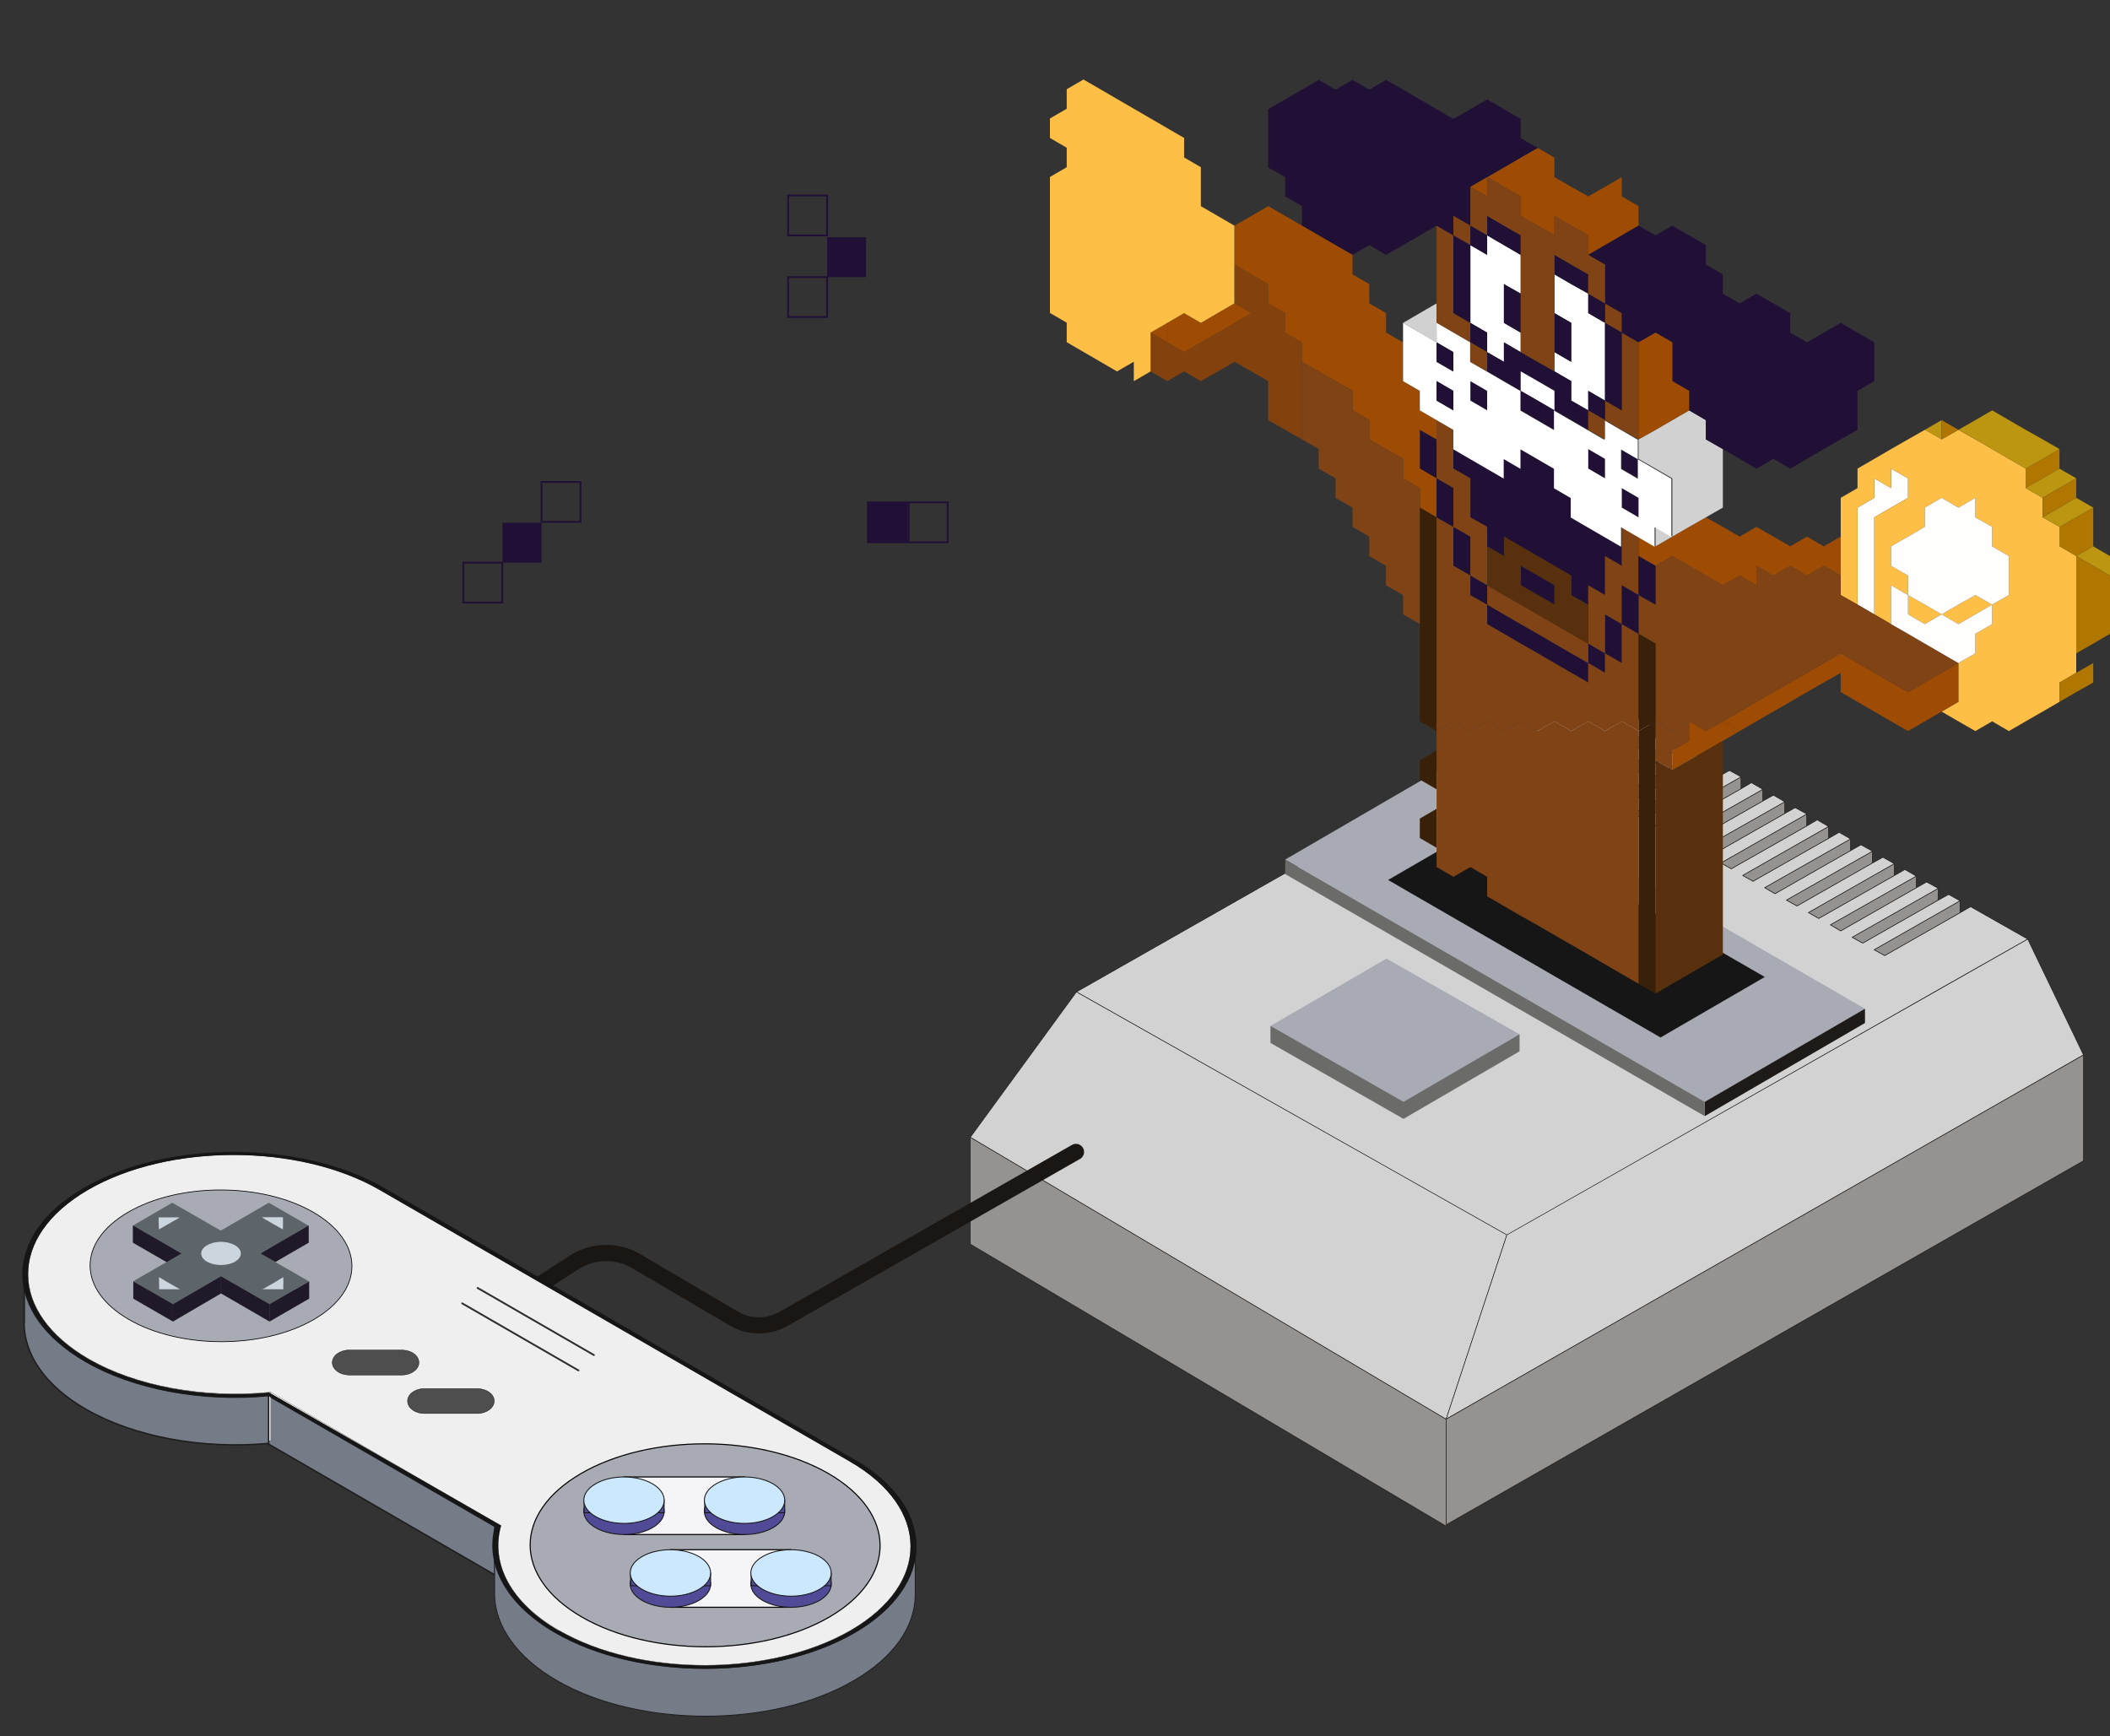<?xml version="1.0" encoding="UTF-8"?>
<svg id="_레이어_1" xmlns="http://www.w3.org/2000/svg" version="1.1" viewBox="0 0 1174.06 966.19">
  <rect x="0" y="0" width="1174.06" height="966.19" fill="#333333" stroke="none"/>
  <!-- Generator: Adobe Illustrator 29.0.1, SVG Export Plug-In . SVG Version: 2.1.0 Build 192)  -->
  <defs>
    <style>
      .st0 {
        fill: #949391;
      }

      .st0, .st1, .st2 {
        stroke-width: .3px;
      }

      .st0, .st1, .st2, .st3 {
        stroke: #1a1613;
        stroke-linejoin: round;
      }

      .st4 {
        fill: #392109;
      }

      .st5 {
        fill: #cce8fe;
      }

      .st5, .st6, .st7, .st8, .st9, .st10, .st11, .st12, .st13, .st14, .st15 {
        stroke-miterlimit: 10;
      }

      .st5, .st6, .st9 {
        stroke-width: .5px;
      }

      .st5, .st9 {
        stroke: #141414;
      }

      .st16 {
        fill: #5d646a;
      }

      .st17 {
        fill: #af7700;
      }

      .st6, .st8 {
        fill: #757b87;
        stroke: #1e1e1e;
      }

      .st18 {
        fill: #9e4c03;
      }

      .st19, .st11, .st13 {
        fill: #a8abb3;
      }

      .st20 {
        fill: #bc9611;
      }

      .st21 {
        fill: #fff;
      }

      .st7 {
        fill: #4e4e4e;
        stroke-width: .2px;
      }

      .st7, .st11, .st13, .st14 {
        stroke: #000;
      }

      .st8 {
        stroke-width: .8px;
      }

      .st22 {
        fill: #83410d;
      }

      .st23 {
        fill: #fdbf46;
      }

      .st24, .st10, .st2, .st3, .st15 {
        fill: none;
      }

      .st25 {
        fill: #804316;
      }

      .st26 {
        fill: #cad5dd;
      }

      .st9 {
        fill: #514a97;
      }

      .st27 {
        fill: #58300d;
      }

      .st28 {
        isolation: isolate;
      }

      .st10, .st12 {
        stroke: #201035;
      }

      .st29 {
        fill: #201929;
      }

      .st11 {
        stroke-width: .4px;
      }

      .st30 {
        fill: #efefef;
      }

      .st31 {
        fill: #fffefd;
      }

      .st12, .st32 {
        fill: #201035;
      }

      .st33 {
        fill: #6b6b69;
      }

      .st13, .st14 {
        stroke-width: .6px;
      }

      .st1 {
        fill: #d2d2d2;
      }

      .st3 {
        stroke-width: 9px;
      }

      .st3, .st15 {
        stroke-linecap: round;
      }

      .st14 {
        fill: #f5f5f7;
      }

      .st34 {
        fill: #1e1a17;
      }

      .st15 {
        stroke: #2d2d2d;
      }

      .st35 {
        fill: #d1d1d1;
      }

      .st36 {
        fill: #161616;
      }
    </style>
  </defs>
  <g>
    <polygon class="st0" points="877.93 435.31 920.44 411.1 920.44 405.04 872.64 432.28 877.93 435.31"/>
    <polygon class="st0" points="884.24 438.84 890.17 442.12 932.17 418.29 932.17 411.6 884.24 438.84"/>
    <polygon class="st0" points="896.47 445.78 902.28 449.06 944.27 425.22 944.27 418.54 896.47 445.78"/>
    <polygon class="st0" points="908.71 452.72 914.51 456 956.51 432.03 956.51 425.47 908.71 452.72"/>
    <polygon class="st0" points="920.94 459.53 926.74 462.81 968.74 438.97 968.74 432.28 920.94 459.53"/>
    <polygon class="st0" points="933.05 466.46 938.85 469.74 980.85 445.78 980.85 439.22 933.05 466.46"/>
    <polygon class="st0" points="945.28 473.27 951.08 476.68 993.08 452.72 993.08 446.16 945.28 473.27"/>
    <polygon class="st0" points="957.52 480.21 963.32 483.49 1005.32 459.65 1005.32 452.97 957.52 480.21"/>
    <polygon class="st0" points="969.62 487.15 975.43 490.43 1017.42 466.59 1017.42 459.9 969.62 487.15"/>
    <polygon class="st0" points="981.86 493.96 987.66 497.36 1029.66 473.4 1029.66 466.84 981.86 493.96"/>
    <polygon class="st0" points="993.96 500.89 999.89 504.17 1041.76 480.34 1041.89 473.65 993.96 500.89"/>
    <polygon class="st0" points="1006.2 507.83 1012 511.11 1054 487.27 1054 480.59 1006.2 507.83"/>
    <polygon class="st0" points="1018.43 514.64 1024.23 518.05 1066.23 494.08 1066.23 487.53 1018.43 514.64"/>
    <polygon class="st0" points="1030.54 521.58 1036.47 524.86 1078.34 501.02 1078.47 494.34 1030.54 521.58"/>
    <polygon class="st0" points="1042.77 528.51 1048.7 531.79 1090.57 507.96 1090.57 501.27 1042.77 528.51"/>
    <polygon class="st0" points="1080.36 549.7 982.11 605.7 838.58 687.43 598.96 551.97 598.7 644.42 838.21 779.87 981.86 698.15 1080.1 642.27 1128.03 615.03 1128.28 522.59 1080.36 549.7"/>
    <polygon class="st1" points="982.11 605.7 1080.36 549.7 1128.28 522.59 1096.5 504.55 1090.57 507.96 1048.7 531.79 1042.77 528.51 1090.57 501.27 1084.27 497.74 1078.34 501.02 1036.47 524.86 1030.54 521.58 1078.47 494.34 1072.03 490.8 1066.23 494.08 1024.23 518.05 1018.43 514.64 1066.23 487.53 1059.93 483.87 1054 487.27 1012 511.11 1006.2 507.83 1054 480.59 1047.69 477.06 1041.76 480.34 999.89 504.17 993.96 500.89 1041.89 473.65 1035.46 470.12 1029.66 473.4 987.66 497.36 981.86 493.96 1029.66 466.84 1023.35 463.18 1017.42 466.59 975.43 490.43 969.62 487.15 1017.42 459.9 1011.12 456.25 1005.32 459.65 963.32 483.49 957.52 480.21 1005.32 452.97 998.88 449.44 993.08 452.72 951.08 476.68 945.28 473.27 993.08 446.16 986.78 442.5 980.85 445.78 938.85 469.74 933.05 466.46 980.85 439.22 974.54 435.56 968.74 438.97 926.74 462.81 920.94 459.53 968.74 432.28 962.31 428.75 956.51 432.03 914.51 456 908.71 452.72 956.51 425.47 950.2 421.82 944.27 425.22 902.28 449.06 896.47 445.78 944.27 418.54 937.97 415.01 932.17 418.29 890.17 442.12 884.24 438.84 932.17 411.6 925.73 408.07 920.44 411.1 877.93 435.31 872.64 432.28 920.44 405.04 888.65 387.13 840.85 414.25 742.61 470.25 598.96 551.97 838.58 687.43 982.11 605.7"/>
  </g>
  <polygon class="st19" points="1037.73 561.31 948.56 613.14 715.11 478.32 804.28 426.48 1037.73 561.31"/>
  <polygon class="st34" points="948.56 621.09 948.56 613.14 1037.73 561.31 1037.73 569.25 948.56 621.09"/>
  <polygon class="st33" points="715.11 486.39 715.11 478.32 948.56 613.14 948.56 621.09 715.11 486.39"/>
  <polygon class="st36" points="981.98 543.65 923.97 577.32 772.37 489.67 830.26 456.12 981.98 543.65"/>
  <g>
    <polygon class="st24" points="608.67 124.3 615.48 115.98 615.48 115.98 608.67 124.3"/>
    <polygon class="st24" points="790.03 174.24 799.36 168.82 799.36 168.82 799.36 158.1 799.36 147.25 799.36 136.41 799.36 136.41 799.36 125.56 790.03 130.98 780.7 136.41 780.7 136.41 771.24 141.83 761.9 136.41 752.57 141.83 752.57 152.68 752.57 152.68 761.9 158.1 761.9 168.82 761.9 168.82 771.24 174.24 771.24 185.09 771.24 185.09 780.7 190.51 780.7 179.67 790.03 174.24"/>
    <rect class="st24" x="649.53" y="179.67" height="10.85"/>
    <polygon class="st24" points="600.09 108.66 605.26 99.2 605.26 99.2 600.09 108.66"/>
    <polygon class="st24" points="628.22 157.34 633.26 147.88 633.26 147.88 628.22 157.34"/>
    <polygon class="st32" points="818.15 298.6 818.15 298.6 808.69 293.17 808.69 304.02 808.69 314.87 818.15 320.29 818.15 309.44 818.15 298.6"/>
    <polygon class="st32" points="893.07 266.18 893.07 266.18 893.07 255.34 883.74 249.91 883.74 249.91 883.74 260.76 893.07 266.18"/>
    <polygon class="st17" points="1127.15 260.76 1127.15 271.61 1136.61 266.18 1136.61 266.18 1145.94 260.76 1145.94 249.91 1136.61 255.34 1127.15 260.76"/>
    <polygon class="st32" points="902.4 260.76 911.73 266.18 911.73 255.34 902.4 249.91 902.4 260.76"/>
    <polygon class="st17" points="1145.94 293.17 1145.94 304.02 1155.27 309.44 1164.73 304.02 1164.73 293.17 1164.73 282.45 1155.27 287.88 1145.94 293.17"/>
    <polygon class="st21" points="827.49 195.94 836.82 201.36 836.82 190.51 846.15 195.94 846.15 185.09 836.82 179.67 836.82 168.82 836.82 168.82 836.82 158.1 846.15 163.4 846.15 152.68 846.15 141.83 836.82 136.41 836.82 136.41 836.82 136.41 827.49 130.98 827.49 141.83 818.15 136.41 818.15 136.41 818.15 147.25 818.15 158.1 818.15 168.82 818.15 168.82 818.15 179.67 827.49 185.09 827.49 195.94"/>
    <polygon class="st35" points="790.03 174.24 780.7 179.67 790.03 185.09 799.36 190.51 799.36 179.67 799.36 168.82 790.03 174.24"/>
    <polygon class="st32" points="883.74 293.17 874.28 287.88 874.28 277.03 864.94 271.61 864.94 260.76 855.61 255.34 846.15 249.91 846.15 260.76 836.82 255.34 836.82 266.18 827.49 260.76 818.15 255.34 808.69 249.91 808.69 260.76 818.15 266.18 818.15 266.18 818.15 277.03 818.15 287.88 827.49 293.17 827.49 304.02 836.82 309.44 836.82 298.6 836.82 298.6 846.15 304.02 855.61 309.44 864.94 314.87 864.94 314.87 874.28 320.29 874.28 331.14 883.74 336.43 883.74 325.71 893.07 331.14 893.07 320.29 893.07 309.44 902.4 314.87 902.4 304.02 893.07 298.6 883.74 293.17"/>
    <polygon class="st25" points="799.36 136.41 799.36 147.25 799.36 158.1 799.36 168.82 799.36 168.82 799.36 179.67 808.69 185.09 818.15 190.51 818.15 179.67 808.69 174.24 808.69 163.4 808.69 152.68 808.69 141.83 808.69 130.98 799.36 125.56 799.36 136.41 799.36 136.41"/>
    <polygon class="st18" points="836.82 93.15 827.49 98.57 836.82 103.99 836.82 103.99 846.15 109.29 846.15 120.14 855.61 125.56 864.94 130.98 864.94 120.14 864.94 120.14 874.28 125.56 883.74 130.98 883.74 141.83 893.07 136.41 893.07 136.41 902.4 130.98 911.73 125.56 911.73 114.71 902.4 109.29 902.4 98.57 893.07 103.99 883.74 109.29 874.28 103.99 864.94 98.57 864.94 87.72 855.61 82.3 846.15 87.72 836.82 93.15"/>
    <polygon class="st32" points="893.07 352.7 893.07 363.55 902.4 368.97 902.4 358.13 902.4 347.28 893.07 341.86 893.07 352.7"/>
    <polygon class="st22" points="724.45 233.77 724.45 222.92 724.45 212.08 724.45 201.36 724.45 201.36 724.45 190.51 715.11 185.09 715.11 174.24 705.65 168.82 705.65 168.82 705.65 168.82 705.65 158.1 696.32 152.68 686.99 147.25 686.99 158.1 686.99 168.82 686.99 168.82 686.99 168.82 696.32 174.24 686.99 179.67 677.66 185.09 668.2 190.51 658.86 195.94 658.86 195.94 649.53 190.51 649.53 190.51 640.2 185.09 640.2 195.94 640.2 206.66 649.53 212.08 658.86 206.66 658.86 206.66 668.2 212.08 677.66 206.66 686.99 201.36 686.99 201.36 696.32 206.66 705.65 212.08 705.65 222.92 705.65 233.77 705.65 233.77 705.65 233.77 715.11 239.19 724.45 244.49 724.45 233.77 724.45 233.77"/>
    <polygon class="st31" points="1042.9 331.14 1042.9 320.29 1042.9 309.44 1042.9 298.6 1042.9 298.6 1042.9 287.88 1052.23 282.45 1061.69 277.03 1061.69 266.18 1061.69 266.18 1052.23 260.76 1052.23 271.61 1042.9 266.18 1042.9 266.18 1042.9 277.03 1033.57 282.45 1033.57 293.17 1033.57 304.02 1033.57 314.87 1033.57 325.71 1033.57 336.43 1042.9 341.86 1042.9 331.14"/>
    <polygon class="st32" points="836.82 168.82 836.82 168.82 836.82 179.67 846.15 185.09 846.15 174.24 846.15 163.4 836.82 158.1 836.82 168.82"/>
    <polygon class="st32" points="883.74 368.97 893.07 374.4 893.07 363.55 883.74 358.13 883.74 368.97"/>
    <polygon class="st18" points="930.53 298.6 930.53 298.6 921.19 304.02 911.73 298.6 911.73 298.6 911.73 309.44 921.19 314.87 930.53 309.44 939.86 314.87 949.19 320.29 958.65 325.71 967.98 320.29 977.32 325.71 977.32 314.87 977.32 314.87 986.78 320.29 996.11 314.87 996.11 314.87 1005.44 320.29 1014.77 314.87 1014.77 314.87 1024.23 320.29 1024.23 309.44 1024.23 298.6 1014.77 304.02 1005.44 298.6 996.11 304.02 986.78 298.6 977.32 293.17 967.98 298.6 958.65 293.17 949.19 287.88 939.86 293.17 930.53 298.6"/>
    <polygon class="st20" points="1080.36 233.77 1071.02 239.19 1080.36 244.49 1080.36 233.77"/>
    <polygon class="st23" points="1155.27 341.86 1155.27 331.14 1155.27 320.29 1155.27 309.44 1145.94 304.02 1145.94 293.17 1136.61 287.88 1136.61 277.03 1127.15 271.61 1127.15 260.76 1117.81 255.34 1108.48 249.91 1108.48 249.91 1099.15 244.49 1089.69 239.19 1080.36 244.49 1071.02 239.19 1061.69 244.49 1052.23 249.91 1042.9 255.34 1033.57 260.76 1033.57 271.61 1024.23 277.03 1024.23 287.88 1024.23 298.6 1024.23 298.6 1024.23 309.44 1024.23 320.29 1024.23 331.14 1033.57 336.43 1033.57 325.71 1033.57 314.87 1033.57 304.02 1033.57 293.17 1033.57 282.45 1042.9 277.03 1042.9 266.18 1042.9 266.18 1052.23 271.61 1052.23 260.76 1061.69 266.18 1061.69 266.18 1061.69 277.03 1052.23 282.45 1042.9 287.88 1042.9 298.6 1042.9 298.6 1042.9 309.44 1042.9 320.29 1042.9 331.14 1042.9 341.86 1052.23 347.28 1052.23 336.43 1052.23 325.71 1061.69 331.14 1061.69 320.29 1052.23 314.87 1052.23 304.02 1061.69 298.6 1061.69 298.6 1071.02 293.17 1071.02 282.45 1080.36 277.03 1089.69 282.45 1089.82 282.45 1099.15 277.03 1099.15 287.88 1108.48 293.17 1108.48 304.02 1117.81 309.44 1117.81 320.29 1117.81 331.14 1108.48 336.43 1108.48 347.28 1099.15 352.7 1099.15 363.55 1089.69 368.97 1089.69 379.82 1089.69 390.54 1080.36 395.96 1089.69 401.39 1099.15 406.81 1108.48 401.39 1117.81 406.81 1127.15 401.39 1136.61 395.96 1145.94 390.54 1145.94 379.82 1155.27 374.4 1155.27 363.55 1155.27 352.7 1155.27 341.86"/>
    <polygon class="st32" points="743.11 136.41 752.57 141.83 761.9 136.41 771.24 141.83 780.7 136.41 780.7 136.41 790.03 130.98 799.36 125.56 808.69 130.98 808.69 120.14 818.15 125.56 818.15 114.71 818.15 103.99 818.15 103.99 827.49 98.57 836.82 93.15 846.15 87.72 855.61 82.3 846.15 76.88 846.15 66.16 836.82 60.73 827.49 55.31 818.15 60.73 808.69 66.16 799.36 60.73 790.03 55.31 780.7 49.89 771.24 44.46 761.9 49.89 752.57 44.46 743.11 49.89 733.78 44.46 724.45 49.89 715.11 55.31 705.65 60.73 705.65 82.3 705.65 93.15 715.11 98.57 715.11 109.29 724.45 114.71 724.45 125.56 733.78 130.98 743.11 136.41"/>
    <polygon class="st18" points="1089.69 379.82 1089.69 368.97 1080.36 374.4 1071.02 379.82 1061.69 385.12 1052.23 379.82 1042.9 374.4 1033.57 368.97 1024.23 363.55 1014.77 368.97 1005.44 374.4 996.11 379.82 996.11 379.82 986.78 385.12 977.32 390.54 967.98 395.96 958.65 401.39 967.98 406.81 977.32 401.39 996.11 390.54 1005.44 385.12 1024.23 374.4 1024.23 385.12 1033.57 390.54 1052.23 401.39 1061.69 406.81 1071.02 401.39 1080.36 395.96 1089.69 390.54 1089.69 379.82"/>
    <polygon class="st32" points="799.36 244.49 790.03 239.19 790.03 249.91 790.03 260.76 799.36 266.18 799.36 255.34 799.36 244.49"/>
    <polygon class="st25" points="977.32 390.54 986.78 385.12 996.11 379.82 996.11 379.82 1005.44 374.4 1014.77 368.97 1024.23 363.55 1033.57 368.97 1042.9 374.4 1052.23 379.82 1061.69 385.12 1071.02 379.82 1080.36 374.4 1089.69 368.97 1080.36 363.55 1071.02 358.13 1061.69 352.7 1052.23 347.28 1042.9 341.86 1033.57 336.43 1024.23 331.14 1024.23 320.29 1014.77 314.87 1014.77 314.87 1005.44 320.29 996.11 314.87 996.11 314.87 986.78 320.29 977.32 314.87 977.32 314.87 977.32 325.71 967.98 320.29 958.65 325.71 949.19 320.29 939.86 314.87 930.53 309.44 921.19 314.87 921.19 325.71 921.19 336.43 911.73 331.14 911.73 331.14 911.73 341.86 911.73 352.7 921.19 358.13 921.19 368.97 921.19 379.82 921.19 390.54 921.19 401.39 930.53 406.81 939.86 401.39 949.19 406.81 958.65 401.39 967.98 395.96 977.32 390.54"/>
    <polygon class="st32" points="846.15 314.87 846.15 325.71 855.61 331.14 864.94 336.43 864.94 325.71 855.61 320.29 846.15 314.87"/>
    <polygon class="st25" points="827.49 314.87 827.49 304.02 827.49 293.17 818.15 287.88 818.15 277.03 818.15 266.18 818.15 266.18 808.69 260.76 808.69 249.91 808.69 239.19 799.36 233.77 799.36 233.77 799.36 244.49 799.36 255.34 799.36 266.18 799.36 266.18 799.36 266.18 808.69 271.61 808.69 282.45 808.69 293.17 818.15 298.6 818.15 298.6 818.15 309.44 818.15 320.29 827.49 325.71 827.49 314.87"/>
    <polygon class="st17" points="1145.94 390.54 1155.27 385.12 1164.73 379.82 1164.73 368.97 1155.27 374.4 1145.94 379.82 1145.94 390.54"/>
    <polygon class="st32" points="864.94 358.13 855.61 352.7 846.15 347.28 836.82 341.86 827.49 336.43 827.49 347.28 836.82 352.7 846.15 358.13 855.61 363.55 864.94 368.97 874.28 374.4 883.74 379.82 883.74 368.97 874.28 363.55 864.94 358.13"/>
    <polygon class="st20" points="1136.61 266.18 1127.15 271.61 1136.61 277.03 1145.94 271.61 1155.27 266.18 1155.27 266.18 1145.94 260.76 1136.61 266.18 1136.61 266.18"/>
    <polygon class="st20" points="1136.61 287.88 1145.94 293.17 1155.27 287.88 1164.73 282.45 1155.27 277.03 1145.94 282.45 1136.61 287.88"/>
    <polygon class="st32" points="911.73 287.88 911.73 277.03 902.4 271.61 902.4 282.45 911.73 287.88"/>
    <polygon class="st23" points="1089.69 336.43 1080.36 341.86 1089.69 347.28 1089.82 347.28 1099.15 341.86 1108.48 336.43 1099.15 331.14 1089.69 336.43"/>
    <polygon class="st25" points="874.28 352.7 864.94 347.28 864.94 347.28 855.61 341.86 846.15 336.43 836.82 331.14 836.82 331.14 827.49 325.71 827.49 336.43 836.82 341.86 846.15 347.28 855.61 352.7 864.94 358.13 874.28 363.55 883.74 368.97 883.74 358.13 874.28 352.7"/>
    <polygon class="st25" points="902.4 185.09 902.4 174.24 893.07 168.82 893.07 179.67 902.4 185.09"/>
    <polygon class="st32" points="836.82 136.41 836.82 136.41 846.15 141.83 846.15 130.98 836.82 125.56 827.49 120.14 827.49 130.98 836.82 136.41 836.82 136.41"/>
    <polygon class="st21" points="874.28 222.92 883.74 228.35 883.74 217.5 883.74 217.5 893.07 222.92 893.07 212.08 893.07 201.36 893.07 201.36 893.07 190.51 893.07 179.67 883.74 174.24 883.74 163.4 874.28 158.1 864.94 152.68 864.94 152.68 864.94 163.4 864.94 174.24 874.28 179.67 874.28 190.51 874.28 201.36 874.28 201.36 864.94 195.94 864.94 206.66 874.28 212.08 874.28 222.92"/>
    <polygon class="st20" points="1164.73 304.02 1155.27 309.44 1164.73 314.87 1174.06 320.29 1174.06 309.44 1164.73 304.02"/>
    <polygon class="st32" points="874.28 201.36 874.28 190.51 874.28 179.67 864.94 174.24 864.94 185.09 864.94 195.94 874.28 201.36 874.28 201.36"/>
    <polygon class="st32" points="874.28 222.92 874.28 212.08 864.94 206.66 855.61 201.36 846.15 195.94 836.82 190.51 836.82 201.36 827.49 195.94 827.49 206.66 836.82 212.08 846.15 217.5 846.15 206.66 855.61 212.08 864.94 217.5 864.94 228.35 874.28 233.77 883.74 239.19 883.74 228.35 874.28 222.92"/>
    <polygon class="st32" points="874.28 158.1 883.74 163.4 883.74 152.68 874.28 147.25 864.94 141.83 864.94 152.68 864.94 152.68 874.28 158.1"/>
    <polygon class="st25" points="911.73 309.44 911.73 298.6 911.73 298.6 902.4 293.17 902.4 304.02 902.4 314.87 893.07 309.44 893.07 320.29 893.07 331.14 883.74 325.71 883.74 336.43 883.74 347.28 883.74 358.13 893.07 363.55 893.07 352.7 893.07 341.86 902.4 347.28 902.4 336.43 902.4 325.71 911.73 331.14 911.73 320.29 911.73 309.44"/>
    <polygon class="st32" points="827.49 185.09 818.15 179.67 818.15 190.51 827.49 195.94 827.49 185.09"/>
    <polygon class="st18" points="686.99 136.41 686.99 147.25 696.32 152.68 705.65 158.1 705.65 168.82 705.65 168.82 705.65 168.82 715.11 174.24 715.11 185.09 724.45 190.51 724.45 201.36 724.45 201.36 724.45 201.36 733.78 206.66 743.11 212.08 752.57 217.5 752.57 228.35 761.9 233.77 761.9 244.49 771.24 249.91 771.24 249.91 780.7 255.34 780.7 266.18 780.7 266.18 790.03 271.61 790.03 282.45 799.36 287.88 799.36 277.03 799.36 266.18 799.36 266.18 790.03 260.76 790.03 249.91 790.03 239.19 799.36 244.49 799.36 233.77 799.36 233.77 790.03 228.35 790.03 217.5 780.7 212.08 780.7 201.36 780.7 201.36 780.7 190.51 771.24 185.09 771.24 185.09 771.24 174.24 761.9 168.82 761.9 168.82 761.9 158.1 752.57 152.68 752.57 152.68 752.57 141.83 743.11 136.41 733.78 130.98 724.45 125.56 715.11 120.14 705.65 114.71 696.32 120.14 686.99 125.56 686.99 136.41 686.99 136.41"/>
    <polygon class="st4" points="799.36 385.12 799.36 374.4 799.36 363.55 799.36 352.7 799.36 341.86 799.36 331.14 799.36 320.29 799.36 309.44 799.36 298.6 799.36 298.6 799.36 287.88 790.03 282.45 790.03 293.17 790.03 304.02 790.03 314.87 790.03 325.71 790.03 336.43 790.03 347.28 790.03 358.13 790.03 368.97 790.03 390.54 790.03 401.39 799.36 406.81 799.36 395.96 799.36 385.12"/>
    <polygon class="st17" points="1136.61 277.03 1136.61 287.88 1145.94 282.45 1155.27 277.03 1155.27 266.18 1145.94 271.61 1136.61 277.03"/>
    <polygon class="st21" points="855.61 212.08 846.15 206.66 846.15 217.5 855.61 222.92 864.94 228.35 864.94 217.5 855.61 212.08"/>
    <polygon class="st25" points="902.4 206.66 902.4 217.5 902.4 228.35 893.07 222.92 893.07 233.77 893.07 233.77 902.4 239.19 911.73 244.49 911.73 233.77 911.73 233.77 911.73 222.92 911.73 212.08 911.73 201.36 911.73 201.36 911.73 190.51 902.4 185.09 902.4 195.94 902.4 206.66"/>
    <polygon class="st20" points="1108.48 249.91 1108.48 249.91 1117.81 255.34 1127.15 260.76 1136.61 255.34 1145.94 249.91 1136.61 244.49 1127.15 239.19 1117.81 233.77 1108.48 228.35 1099.15 233.77 1099.15 233.77 1089.69 239.19 1099.15 244.49 1108.48 249.91"/>
    <polygon class="st23" points="1071.02 347.28 1080.36 341.86 1071.02 336.43 1061.69 331.14 1061.69 331.14 1061.69 341.86 1071.02 347.28"/>
    <polygon class="st32" points="846.15 217.5 846.15 228.35 855.61 233.77 864.94 239.19 864.94 228.35 855.61 222.92 846.15 217.5"/>
    <polygon class="st32" points="827.49 228.35 827.49 217.5 818.15 212.08 818.15 222.92 827.49 228.35"/>
    <polygon class="st25" points="911.73 385.12 911.73 374.4 911.73 363.55 911.73 352.7 902.4 347.28 902.4 358.13 902.4 368.97 893.07 363.55 893.07 374.4 883.74 368.97 883.74 379.82 874.28 374.4 864.94 368.97 855.61 363.55 846.15 358.13 836.82 352.7 827.49 347.28 827.49 336.43 818.15 331.14 818.15 331.14 818.15 320.29 808.69 314.87 808.69 304.02 808.69 293.17 799.36 287.88 799.36 298.6 799.36 298.6 799.36 309.44 799.36 320.29 799.36 331.14 799.36 341.86 799.36 352.7 799.36 363.55 799.36 374.4 799.36 385.12 799.36 395.96 799.36 406.81 808.69 401.39 818.15 406.81 827.49 401.39 836.82 406.81 846.15 401.39 855.61 406.81 864.94 401.39 874.28 406.81 883.74 401.39 893.07 406.81 902.4 401.39 911.73 406.81 911.73 395.96 911.73 385.12"/>
    <polygon class="st18" points="827.49 98.57 818.15 103.99 827.49 109.29 827.49 98.57"/>
    <polygon class="st35" points="949.19 233.77 949.19 233.77 939.86 228.35 930.53 233.77 930.53 233.77 921.19 239.19 911.73 244.49 911.73 255.34 921.19 260.76 930.53 266.18 930.53 266.18 930.53 277.03 930.53 287.88 930.53 298.6 921.19 293.17 921.19 304.02 930.53 298.6 930.53 298.6 939.86 293.17 949.19 287.88 958.65 282.45 958.65 271.61 958.65 260.76 958.65 249.91 949.19 244.49 949.19 233.77"/>
    <polygon class="st25" points="790.03 325.71 790.03 314.87 790.03 304.02 790.03 293.17 790.03 282.45 790.03 271.61 780.7 266.18 780.7 266.18 780.7 255.34 771.24 249.91 771.24 249.91 761.9 244.49 761.9 233.77 752.57 228.35 752.57 217.5 743.11 212.08 733.78 206.66 724.45 201.36 724.45 201.36 724.45 212.08 724.45 222.92 724.45 233.77 724.45 233.77 724.45 244.49 733.78 249.91 733.78 260.76 743.11 266.18 743.11 277.03 752.57 282.45 752.57 293.17 761.9 298.6 761.9 309.44 771.24 314.87 771.24 325.71 780.7 331.14 780.7 341.86 790.03 347.28 790.03 336.43 790.03 325.71"/>
    <polygon class="st32" points="893.07 222.92 883.74 217.5 883.74 217.5 883.74 228.35 893.07 233.77 893.07 233.77 893.07 222.92"/>
    <polygon class="st25" points="818.15 125.56 808.69 120.14 808.69 130.98 818.15 136.41 818.15 125.56"/>
    <polygon class="st31" points="1071.02 358.13 1080.36 363.55 1089.69 368.97 1099.15 363.55 1099.15 352.7 1108.48 347.28 1108.48 336.43 1099.15 341.86 1089.82 347.28 1089.69 347.28 1080.36 341.86 1071.02 347.28 1061.69 341.86 1061.69 331.14 1052.23 325.71 1052.23 336.43 1052.23 347.28 1061.69 352.7 1071.02 358.13"/>
    <polygon class="st32" points="883.74 174.24 893.07 179.67 893.07 168.82 883.74 163.4 883.74 174.24"/>
    <polygon class="st17" points="1089.69 239.19 1080.36 233.77 1080.36 244.49 1089.69 239.19"/>
    <polygon class="st17" points="1155.27 309.44 1155.27 320.29 1155.27 331.14 1155.27 341.86 1155.27 352.7 1155.27 363.55 1155.27 363.55 1164.73 358.13 1174.06 352.7 1174.06 341.86 1174.06 320.29 1164.73 314.87 1155.27 309.44"/>
    <polygon class="st32" points="893.07 136.41 893.07 136.41 883.74 141.83 893.07 147.25 893.07 158.1 893.07 168.82 893.07 168.82 902.4 174.24 902.4 185.09 911.73 190.51 921.19 185.09 930.53 190.51 930.53 201.36 930.53 201.36 930.53 212.08 939.86 217.5 939.86 228.35 949.19 233.77 949.19 233.77 949.19 244.49 958.65 249.91 967.98 255.34 977.32 260.76 986.78 255.34 996.11 260.76 1005.44 255.34 1014.77 249.91 1014.77 249.91 1024.23 244.49 1033.57 239.19 1033.57 228.35 1033.57 217.5 1042.9 212.08 1042.9 190.51 1033.57 185.09 1024.23 179.67 1014.77 185.09 1014.77 185.09 1005.44 190.51 996.11 185.09 996.11 185.09 996.11 174.24 986.78 168.82 977.32 163.4 967.98 168.82 958.65 163.4 958.65 152.68 949.19 147.25 949.19 136.41 949.19 136.41 939.86 130.98 930.53 125.56 921.19 130.98 911.73 125.56 902.4 130.98 893.07 136.41"/>
    <polygon class="st32" points="893.07 190.51 893.07 201.36 893.07 201.36 893.07 212.08 893.07 222.92 902.4 228.35 902.4 217.5 902.4 206.66 902.4 195.94 902.4 185.09 893.07 179.67 893.07 190.51"/>
    <path class="st27" d="M874.28,320.29l-9.33-5.42h0l-9.33-5.42-9.33-5.42-9.33-5.42h0v10.85l-9.33-5.42v21.69l9.33,5.42h0l9.33,5.42,9.33,5.42,9.33,5.42h0l9.33,5.42,9.33,5.42v-21.57l-9.33-5.42v-10.85h0v-.13h0ZM864.94,336.43l-9.33-5.42-9.33-5.42v-10.85l9.33,5.42,9.33,5.42v10.85h0Z"/>
    <path class="st21" d="M808.69,239.19v10.85l9.33,5.42,9.33,5.42,9.33,5.42v-10.85l9.33,5.42v-10.85l9.33,5.42,9.33,5.42v10.85l9.33,5.42v10.85l9.33,5.42,9.33,5.42,9.33,5.42v-10.85l9.33,5.42h0l9.33,5.42v-10.85l9.33,5.42v-32.41h0l-9.33-5.42-9.33-5.42v10.85l-9.33-5.42v-10.85l9.33,5.42v-10.85l-9.33-5.42-9.33-5.42v10.85l-9.33-5.42-9.33-5.42-9.33-5.42v10.85l-9.33-5.42-9.33-5.42v-10.85l-9.33-5.42-9.33-5.42-9.33-5.42h0v-10.85l-9.33-5.42-9.33-5.42v10.85l9.33,5.42v10.85l-9.33-5.42h0v-10.85l-9.33-5.42-9.33-5.42v21.57h0v10.85l9.33,5.42v10.85l9.33,5.42h0l9.33,5.42h0ZM911.73,277.03v10.85l-9.33-5.42v-10.85l9.33,5.42h0ZM883.74,249.91l9.33,5.42v10.85h0l-9.33-5.42v-10.85h0ZM827.49,217.5v10.85l-9.33-5.42v-10.85l9.33,5.42ZM799.36,222.92v-10.85l9.33,5.42v10.85l-9.33-5.42h0Z"/>
    <polygon class="st18" points="911.73 201.36 911.73 212.08 911.73 222.92 911.73 233.77 911.73 233.77 911.73 244.49 921.19 239.19 930.53 233.77 930.53 233.77 939.86 228.35 939.86 217.5 930.53 212.08 930.53 201.36 930.53 201.36 930.53 190.51 921.19 185.09 911.73 190.51 911.73 201.36 911.73 201.36"/>
    <polygon class="st32" points="799.36 201.36 799.36 201.36 808.69 206.66 808.69 195.94 799.36 190.51 799.36 201.36 799.36 201.36"/>
    <polygon class="st32" points="808.69 217.5 799.36 212.08 799.36 222.92 808.69 228.35 808.69 217.5"/>
    <polygon class="st25" points="827.49 120.14 836.82 125.56 846.15 130.98 846.15 141.83 846.15 152.68 846.15 163.4 846.15 174.24 846.15 185.09 846.15 195.94 855.61 201.36 864.94 206.66 864.94 195.94 864.94 185.09 864.94 174.24 864.94 163.4 864.94 152.68 864.94 141.83 874.28 147.25 883.74 152.68 883.74 163.4 893.07 168.82 893.07 168.82 893.07 158.1 893.07 147.25 883.74 141.83 883.74 130.98 874.28 125.56 864.94 120.14 864.94 120.14 864.94 130.98 855.61 125.56 846.15 120.14 846.15 109.29 836.82 103.99 836.82 103.99 827.49 98.57 827.49 109.29 818.15 103.99 818.15 103.99 818.15 114.71 818.15 125.56 827.49 130.98 827.49 120.14"/>
    <polygon class="st4" points="921.19 379.82 921.19 368.97 921.19 358.13 911.73 352.7 911.73 363.55 911.73 374.4 911.73 385.12 911.73 395.96 911.73 406.81 921.19 401.39 921.19 390.54 921.19 379.82"/>
    <polygon class="st32" points="902.4 336.43 902.4 347.28 911.73 352.7 911.73 341.86 911.73 331.14 902.4 325.71 902.4 336.43"/>
    <polygon class="st32" points="911.73 320.29 911.73 331.14 911.73 331.14 921.19 336.43 921.19 325.71 921.19 314.87 911.73 309.44 911.73 320.29"/>
    <polygon class="st25" points="883.74 239.19 893.07 244.49 893.07 233.77 883.74 228.35 883.74 239.19"/>
    <polygon class="st25" points="818.15 190.51 818.15 201.36 818.15 201.36 818.15 201.36 827.49 206.66 827.49 195.94 818.15 190.51"/>
    <polygon class="st18" points="668.2 179.67 658.86 174.24 649.53 179.67 649.53 190.51 658.86 195.94 658.86 195.94 668.2 190.51 677.66 185.09 686.99 179.67 696.32 174.24 686.99 168.82 686.99 168.82 677.66 174.24 668.2 179.67"/>
    <polygon class="st32" points="818.15 320.29 818.15 331.14 818.15 331.14 827.49 336.43 827.49 325.71 818.15 320.29"/>
    <polygon class="st32" points="808.69 152.68 808.69 163.4 808.69 174.24 818.15 179.67 818.15 168.82 818.15 168.82 818.15 158.1 818.15 147.25 818.15 136.41 818.15 136.41 827.49 141.83 827.49 130.98 818.15 125.56 818.15 136.41 808.69 130.98 808.69 141.83 808.69 152.68"/>
    <polygon class="st31" points="1071.02 336.43 1080.36 341.86 1089.69 336.43 1099.15 331.14 1108.48 336.43 1117.81 331.14 1117.81 320.29 1117.81 309.44 1108.48 304.02 1108.48 293.17 1099.15 287.88 1099.15 277.03 1089.82 282.45 1089.69 282.45 1080.36 277.03 1071.02 282.45 1071.02 293.17 1061.69 298.6 1061.69 298.6 1052.23 304.02 1052.23 314.87 1061.69 320.29 1061.69 331.14 1061.69 331.14 1071.02 336.43"/>
    <polygon class="st32" points="808.69 271.61 799.36 266.18 799.36 266.18 799.36 277.03 799.36 287.88 808.69 293.17 808.69 282.45 808.69 271.61"/>
    <polygon class="st4" points="799.36 450.07 799.36 450.07 790.03 455.49 790.03 466.34 799.36 471.76 799.36 460.91 799.36 450.07"/>
    <polygon class="st4" points="921.19 542.01 921.19 531.16 921.19 520.32 921.19 509.6 921.19 498.75 921.19 487.9 921.19 477.06 921.19 466.34 921.19 455.49 921.19 444.64 921.19 433.8 921.19 423.08 921.19 412.23 921.19 401.39 911.73 406.81 911.73 417.65 911.73 428.37 911.73 428.5 911.73 439.22 911.73 450.07 911.73 460.91 911.73 471.76 911.73 482.48 911.73 493.33 911.73 504.17 911.73 514.89 911.73 525.74 911.73 536.59 911.73 547.43 921.19 552.86 921.19 542.01 921.19 542.01"/>
    <polygon class="st4" points="799.36 428.37 799.36 417.65 790.03 423.08 790.03 433.8 799.36 439.22 799.36 428.5 799.36 428.37"/>
    <polygon class="st25" points="911.73 525.74 911.73 514.89 911.73 504.17 911.73 493.33 911.73 482.48 911.73 471.76 911.73 460.91 911.73 450.07 911.73 439.22 911.73 428.5 911.73 428.37 911.73 417.65 911.73 406.81 902.4 401.39 893.07 406.81 883.74 401.39 874.28 406.81 864.94 401.39 855.61 406.81 846.15 401.39 836.82 406.81 827.49 401.39 818.15 406.81 808.69 401.39 799.36 406.81 799.36 417.65 799.36 428.37 799.36 428.5 799.36 439.22 799.36 450.07 799.36 450.07 799.36 450.07 799.36 460.91 799.36 471.76 799.36 482.48 808.69 487.9 818.15 482.48 818.15 471.76 810.46 467.22 818.15 471.76 818.15 482.48 827.49 487.9 827.49 498.75 836.82 504.17 846.15 509.6 855.61 514.89 864.94 520.32 883.74 531.16 893.07 536.59 911.73 547.43 911.73 536.59 911.73 525.74"/>
    <polygon class="st18" points="949.19 406.81 939.86 401.39 939.86 412.23 930.53 417.65 930.53 428.37 939.86 423.08 949.19 417.65 958.65 412.23 967.98 406.81 958.65 401.39 949.19 406.81"/>
    <polygon class="st25" points="921.19 423.08 930.53 428.5 930.53 428.37 930.53 417.65 939.86 412.23 939.86 401.39 930.53 406.81 921.19 401.39 921.19 412.23 921.19 423.08"/>
    <polygon class="st27" points="939.86 423.08 930.53 428.37 930.53 428.5 921.19 423.08 921.19 433.8 921.19 444.64 921.19 455.49 921.19 466.34 921.19 477.06 921.19 487.9 921.19 498.75 921.19 509.6 921.19 520.32 921.19 531.16 921.19 542.01 921.19 542.01 921.19 552.86 930.53 547.43 939.86 542.01 949.19 536.59 958.65 531.16 958.65 520.32 958.65 498.75 958.65 487.9 958.65 466.34 958.65 455.49 958.65 433.8 958.65 423.08 958.65 412.23 949.19 417.65 939.86 423.08"/>
    <polygon class="st18" points="649.53 179.67 640.2 185.09 640.2 185.09 649.53 190.51 649.53 179.67 649.53 179.67"/>
    <path class="st23" d="M640.2,185.09h0l9.33-5.42h0l9.33-5.42,9.33,5.42,9.33-5.42,9.33-5.42h0v-32.41h0v-10.85l-9.33-5.42-9.33-5.42v-21.69l-9.33-5.42h0v-10.85l-9.33-5.42-9.33-5.42-9.33-5.42-9.33-5.42h0l-9.33-5.42-9.33-5.42-9.33,5.42v10.85l-9.33,5.42v10.85l9.33,5.42v10.85l-9.33,5.42v75.67l9.33,5.42v10.85l9.33,5.42,18.67,10.85,9.33-5.42v10.85l9.33-5.42v-21.57h0v-.04ZM602.74,98.57h0v10.85h0v-10.85ZM630.74,147.25h0v10.85h0v-10.85ZM612.07,114.71h0v10.85h0v-10.85Z"/>
  </g>
  <polygon class="st0" points="804.66 789.71 804.66 849.24 539.93 692.34 539.93 632.82 804.66 789.71"/>
  <polygon class="st1" points="804.66 789.71 838.46 687.17 598.96 551.97 539.93 632.82 804.66 789.71"/>
  <line class="st2" x1="805.79" y1="788.45" x2="1157.67" y2="587.03"/>
  <polygon class="st1" points="1159.31 587.03 1128.28 522.59 838.46 687.17 804.66 789.71 1159.31 587.03"/>
  <polygon class="st0" points="804.66 848.48 1159.31 645.93 1159.31 587.03 804.66 789.71 804.66 848.48"/>
  <path class="st3" d="M598.7,641.01l-162.57,92.82c-8.7,4.92-19.3,4.92-27.87-.13l-54.23-31.91c-10.72-6.31-24.09-6.05-34.68.76l-73.53,47.42"/>
  <g>
    <g class="st28">
      <path class="st36" d="M15.52,735.73v-26.86c.13-16.9,11.22-33.8,33.42-46.66,44.65-25.98,117.42-25.85,162.32,0v26.86c-45.02-25.98-117.8-25.98-162.44,0-22.2,12.86-33.3,29.76-33.3,46.66Z"/>
      <path class="st21" d="M49.45,783.15c-22.58-12.99-33.93-30.27-33.8-47.3v-26.86c0,17.15,11.35,34.3,33.93,47.3.25.13.5.25.76.38v26.86c-.25-.13-.5-.25-.76-.38h-.13Z"/>
      <polygon class="st21" points="278.74 849.24 278.61 876.1 150.47 801.56 150.6 774.7 278.74 849.24"/>
      <polygon class="st8" points="275.33 849.36 275.33 876.35 149.46 803.58 149.46 776.72 275.33 849.36"/>
      <path class="st21" d="M50.08,783.53v-26.86c26.23,14.88,63.31,21.69,100.39,18.04v26.86c-37.08,3.53-74.28-3.15-100.52-18.04,0,0,.13,0,.13,0Z"/>
      <path class="st8" d="M13.51,735.98v-26.61c0,17.53,11.48,34.94,34.56,48.3,26.61,15.39,64.45,22.45,101.4,18.92v26.61c-37.08,3.41-74.92-3.66-101.53-18.92-23.08-13.24-34.56-30.77-34.56-48.3,0,0,.13,0,.13,0Z"/>
      <polygon class="st36" points="472.84 813.17 472.84 840.16 211.26 689.07 211.26 662.2 472.84 813.17"/>
      <path class="st36" d="M277.22,886.7v-26.86c0-3.66.63-7.31,1.64-10.97v26.86c-1.14,3.66-1.64,7.31-1.64,10.97Z"/>
      <path class="st36" d="M506.76,860.59v26.86c0-17.15-11.35-34.3-33.93-47.3v-26.86c22.7,12.99,33.93,30.27,33.93,47.3h0Z"/>
      <path class="st21" d="M473.34,934.12c-22.32,12.99-51.71,19.42-81.1,19.42v-26.86c29.39,0,58.77-6.43,81.1-19.42,22.2-12.86,33.3-29.76,33.3-46.66v26.86c-.13,16.9-11.22,33.8-33.42,46.66h.13,0Z"/>
      <path class="st21" d="M311.02,934.12c-21.82-12.61-33.93-29.76-33.8-47.42v-26.86c0,17.66,12.11,34.81,33.93,47.42,22.45,12.99,51.84,19.42,81.22,19.42v26.86c-29.39,0-58.77-6.43-81.35-19.42h0Z"/>
      <path class="st30" d="M472.84,813.17c44.9,25.98,45.15,68.1.5,93.96-44.65,25.85-117.42,25.98-162.32,0-26.23-15.13-38.34-36.83-32.29-58.02l-128.14-74.54c-37.33,3.66-74.92-3.28-101.15-18.41-44.9-25.98-45.15-68.1-.5-94.09,44.65-25.98,117.42-25.85,162.32,0l261.57,151.09h.01Z"/>
      <path class="st6" d="M509.28,860.97v26.61c-.13,17.28-11.48,34.43-34.05,47.55-45.4,26.49-119.69,26.49-165.47,0-22.2-12.86-34.56-30.39-34.56-48.3v-26.61c0,17.91,12.36,35.44,34.56,48.3,45.78,26.49,119.94,26.36,165.47,0,22.58-13.12,33.93-30.27,33.93-47.55h.13-.01Z"/>
      <path class="st36" d="M475.23,811.91c46.16,26.61,46.41,70,.5,96.73-45.91,26.61-120.82,26.74-166.98,0-26.74-15.51-39.22-37.58-33.42-59.15l-125.87-72.65c-37.33,3.41-75.55-3.66-102.28-19.17-46.16-26.74-46.41-70.12-.5-96.73,45.91-26.61,120.82-26.61,166.98,0l261.57,151.09v-.13h0ZM311.02,907.25c44.9,25.98,117.67,25.85,162.32,0,44.65-25.98,44.39-68.1-.5-93.96l-261.57-151.09c-44.9-25.98-117.67-25.98-162.32,0-44.65,25.98-44.39,68.1.5,94.09,26.23,15.13,63.69,22.07,100.27,18.54l129.15,74.03c-6.18,21.69,5.93,43.39,32.16,58.52"/>
    </g>
    <path class="st13" d="M460.98,819.98c38.09,22.07,38.34,57.76.5,79.83-37.96,22.07-99.63,22.07-137.72,0-38.21-22.07-38.34-57.76-.5-79.83,37.96-22.07,99.51-22.07,137.72,0h0Z"/>
    <path class="st11" d="M174.31,674.56c28.5,16.52,28.76,43.13.38,59.65-28.38,16.52-74.54,16.52-103.04,0s-28.76-43.13-.38-59.65c28.38-16.52,74.41-16.52,103.04,0h0Z"/>
    <g>
      <rect class="st14" x="347.22" y="821.87" width="67.1" height="32.03"/>
      <g>
        <path class="st9" d="M362.99,831.83c8.7,5.04,8.83,13.24,0,18.29-8.7,5.04-22.7,5.04-31.53,0s-8.83-13.24,0-18.29c8.7-5.04,22.7-5.04,31.53,0Z"/>
        <rect class="st9" x="325.02" y="834.73" width="44.52" height="7.06"/>
        <path class="st5" d="M362.99,825.65c8.7,5.04,8.83,13.24,0,18.29-8.7,5.04-22.7,5.04-31.53,0s-8.83-13.24,0-18.29c8.7-5.04,22.7-5.04,31.53,0Z"/>
      </g>
      <g>
        <path class="st9" d="M430.08,831.83c8.7,5.04,8.83,13.24,0,18.29-8.7,5.04-22.7,5.04-31.53,0s-8.83-13.24,0-18.29c8.7-5.04,22.7-5.04,31.53,0Z"/>
        <rect class="st9" x="392.12" y="834.73" width="44.52" height="7.06"/>
        <path class="st5" d="M430.08,825.65c8.7,5.04,8.83,13.24,0,18.29-8.7,5.04-22.7,5.04-31.53,0s-8.83-13.24,0-18.29c8.7-5.04,22.7-5.04,31.53,0Z"/>
      </g>
    </g>
    <g>
      <rect class="st14" x="373.08" y="862.35" width="67.1" height="32.03"/>
      <g>
        <path class="st9" d="M388.84,872.32c8.7,5.04,8.83,13.24,0,18.29s-22.7,5.04-31.53,0-8.83-13.24,0-18.29c8.7-5.04,22.7-5.04,31.53,0Z"/>
        <rect class="st9" x="350.88" y="875.34" width="44.52" height="7.06"/>
        <path class="st5" d="M388.84,866.14c8.7,5.04,8.83,13.24,0,18.29s-22.7,5.04-31.53,0-8.83-13.24,0-18.29c8.7-5.04,22.7-5.04,31.53,0Z"/>
      </g>
      <g>
        <path class="st9" d="M455.94,872.32c8.7,5.04,8.83,13.24,0,18.29-8.7,5.04-22.7,5.04-31.53,0s-8.83-13.24,0-18.29c8.7-5.04,22.7-5.04,31.53,0Z"/>
        <rect class="st9" x="417.97" y="875.34" width="44.52" height="7.06"/>
        <path class="st5" d="M455.94,866.14c8.7,5.04,8.83,13.24,0,18.29-8.7,5.04-22.7,5.04-31.53,0s-8.83-13.24,0-18.29c8.7-5.04,22.7-5.04,31.53,0Z"/>
      </g>
    </g>
    <path class="st7" d="M230.31,753.26c-1.77-1.26-4.04-1.89-6.43-2.02h-30.14c-2.14.13-4.29.76-6.05,2.02-3.78,2.77-3.66,7.19,0,9.84,1.64,1.26,3.78,1.89,6.05,2.02h30.14c2.4,0,4.67-.76,6.43-2.02,3.78-2.77,3.66-7.19,0-9.84h0Z"/>
    <path class="st7" d="M272.18,774.7c-1.77-1.26-4.04-1.89-6.43-2.02h-30.14c-2.14.13-4.29.76-6.05,2.02-3.78,2.77-3.66,7.19,0,9.84,1.64,1.26,3.78,1.89,6.05,2.02h30.14c2.4,0,4.67-.76,6.43-2.02,3.78-2.77,3.78-7.19,0-9.84h0Z"/>
    <g>
      <polygon class="st16" points="145.05 706.97 171.79 691.46 149.72 678.6 122.85 694.24 95.86 678.6 73.92 691.46 100.91 706.97 74.17 722.61 96.24 735.35 122.98 719.71 149.97 735.35 171.91 722.61 145.05 706.97"/>
      <path class="st16" d="M149.97,725.77l21.94-12.74-26.99-15.51,26.74-15.51-22.07-12.74-26.74,15.51-26.99-15.51-21.94,12.74,26.99,15.51-26.86,15.51,16.77,9.71,5.3,3.15,26.86-15.51,26.99,15.51h0v-.13h0ZM151.86,714.16l5.8-3.41v6.68h-11.48l5.8-3.41h0l-.13.13h0ZM157.41,677.46v6.68l-5.8-3.41-5.8-3.41h11.6v.13h0ZM94.1,680.87l-5.8,3.41v-6.68h11.48l-5.8,3.41h0l.13-.13h0ZM88.55,717.44v-6.68l5.8,3.41,5.8,3.41h-11.6v-.13h0ZM115.16,702.06c-4.29-2.52-4.29-6.56,0-9.08s11.22-2.52,15.64,0c4.29,2.52,4.29,6.56,0,9.08s-11.22,2.52-15.64,0h0Z"/>
      <path class="st26" d="M130.8,692.97c-4.29-2.52-11.35-2.52-15.64,0s-4.29,6.56,0,9.08,11.35,2.52,15.64,0c4.29-2.52,4.29-6.56,0-9.08h0Z"/>
      <polygon class="st26" points="157.41 684.15 157.41 677.46 145.81 677.46 151.61 680.87 157.41 684.15"/>
      <polygon class="st26" points="88.55 710.76 88.55 717.44 100.15 717.44 94.35 714.16 88.55 710.76"/>
      <polygon class="st26" points="88.42 684.15 94.1 680.87 99.9 677.46 88.3 677.46 88.42 684.15"/>
      <polygon class="st26" points="157.54 710.76 151.86 714.16 146.06 717.44 157.66 717.44 157.54 710.76"/>
      <polygon class="st29" points="171.79 681.88 171.79 691.46 153.25 702.18 145.05 697.52 171.79 681.88"/>
      <polygon class="st29" points="172.04 713.03 172.04 722.61 149.97 735.35 149.97 725.77 172.04 713.03"/>
      <polygon class="st29" points="96.24 725.77 96.24 735.35 122.98 719.71 122.98 710.25 96.24 725.77"/>
      <polygon class="st29" points="74.17 713.03 74.17 722.61 96.24 735.35 96.24 725.77 74.17 713.03"/>
      <polygon class="st29" points="73.92 681.88 73.92 691.46 92.71 702.31 100.91 697.52 73.92 681.88"/>
      <polygon class="st29" points="122.98 710.25 122.98 719.71 149.97 735.35 149.97 725.77 122.98 710.25"/>
    </g>
    <line class="st15" x1="265.75" y1="716.69" x2="330.45" y2="754.02"/>
    <line class="st15" x1="257.17" y1="725.26" x2="321.87" y2="762.59"/>
  </g>
  <g>
    <polygon class="st33" points="845.52 585.02 780.95 622.6 706.92 580.35 771.49 542.89 845.52 585.02"/>
    <polygon class="st33" points="706.92 580.35 706.92 570.89 845.52 575.56 845.52 585.02 706.92 580.35"/>
    <polygon class="st19" points="845.52 575.56 780.95 613.14 706.92 570.89 771.49 533.43 845.52 575.56"/>
  </g>
  <rect class="st10" x="438.53" y="154.19" width="21.69" height="22.2"/>
  <rect class="st10" x="505.63" y="279.55" width="21.69" height="22.2"/>
  <rect class="st32" x="460.22" y="131.99" width="21.69" height="22.2"/>
  <rect class="st12" x="482.93" y="279.55" width="21.69" height="22.2"/>
  <rect class="st10" x="438.53" y="108.79" width="21.69" height="22.2"/>
  <rect class="st10" x="257.8" y="313.1" width="21.69" height="22.2"/>
  <rect class="st32" x="279.62" y="290.9" width="21.69" height="22.2"/>
  <rect class="st10" x="301.31" y="268.2" width="21.69" height="22.2"/>
</svg>